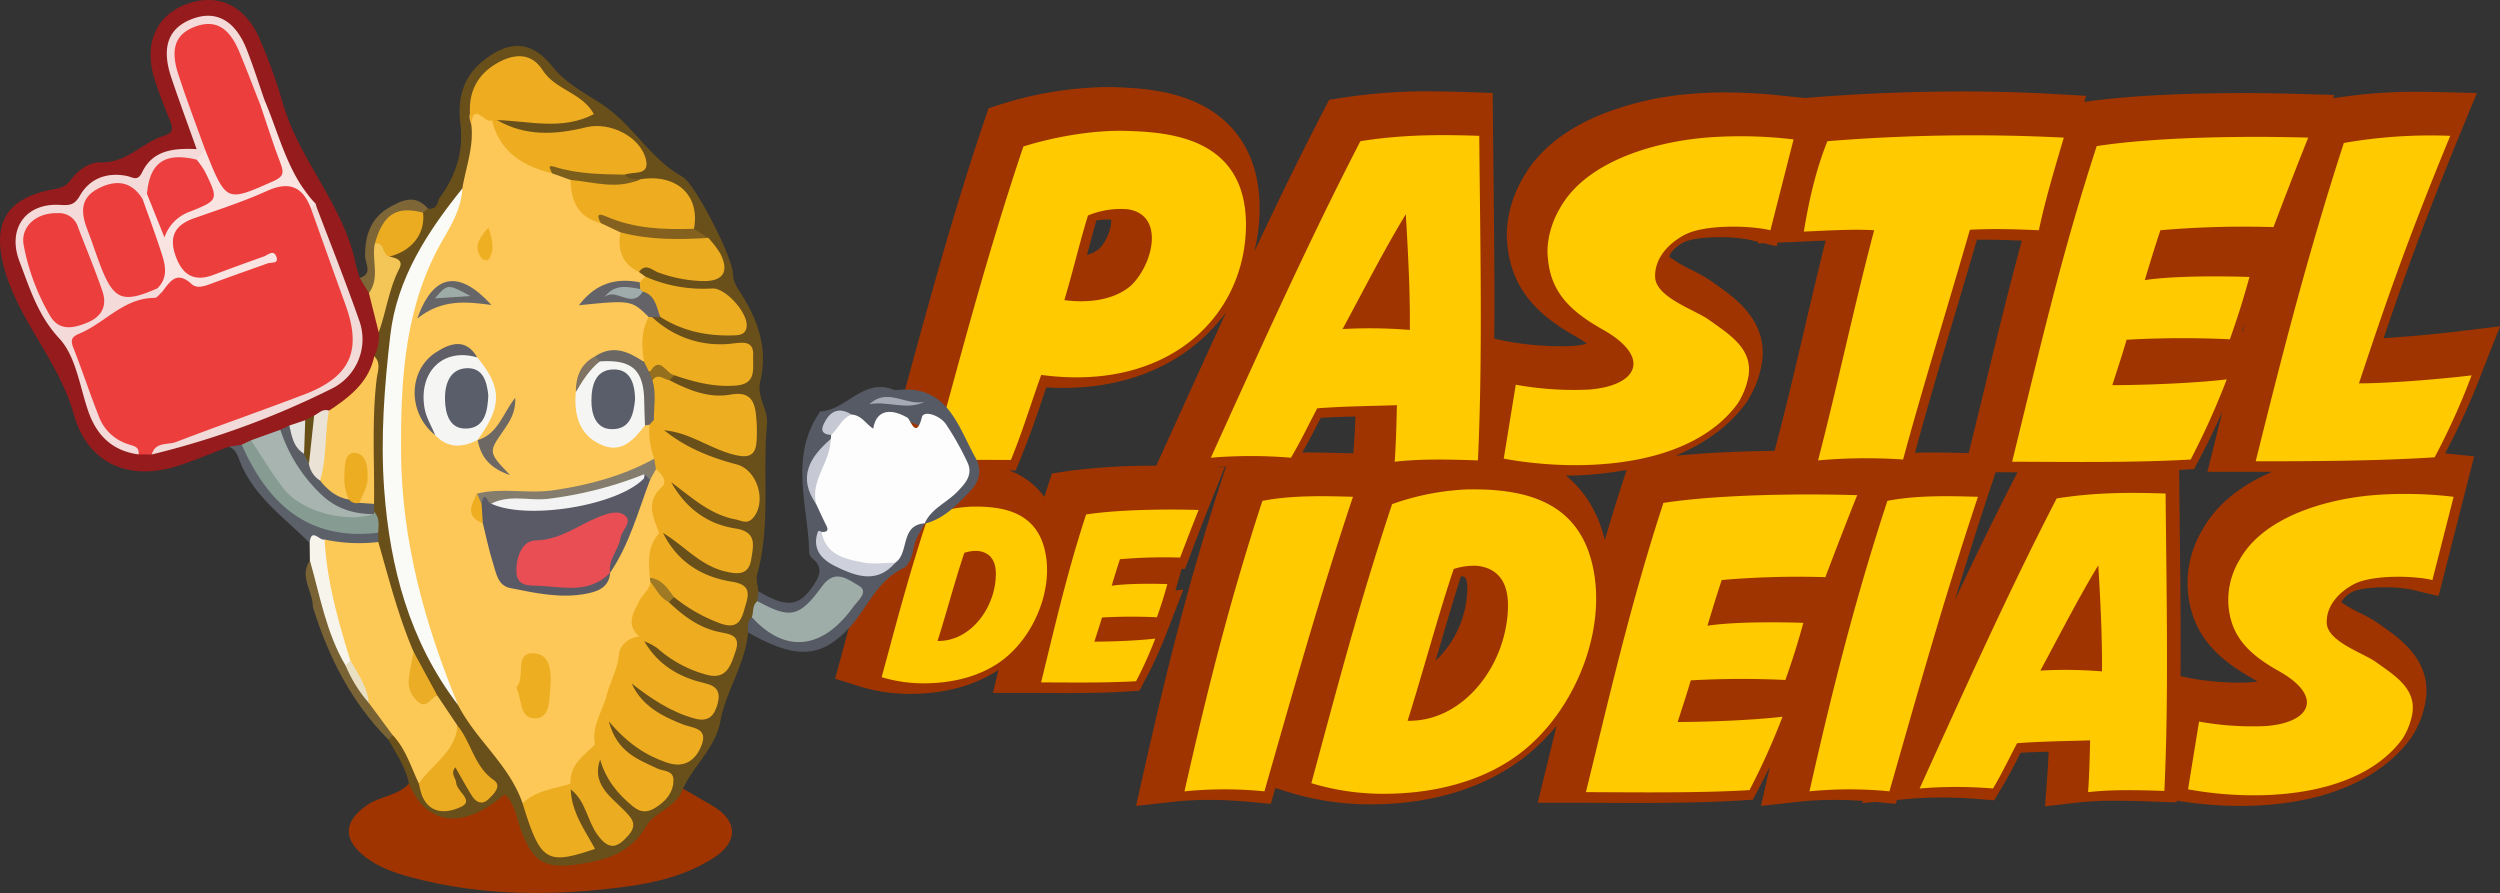 <svg xmlns="http://www.w3.org/2000/svg" width="736.449" height="263.06" viewBox="0 0 736.449 263.06"><rect x="0" y="0" width="736.449" height="263.06" fill="#333333" stroke="none"/><defs><style>.a{fill:#a03400;}.b{fill:#ffca00;}.c{fill:#694f19;}.d{fill:#951b1c;}.e{fill:#5b6069;}.f{fill:#f7f4ec;}.g{fill:#796234;}.h{fill:#7f6637;}.i{fill:#565a64;}.j{fill:#fdc857;}.k{fill:#fcc856;}.l{fill:#eead21;}.m{fill:#fafaf6;}.n{fill:#eeae21;}.o{fill:#edad21;}.p{fill:#fbc756;}.q{fill:#ecad21;}.r{fill:#9fada8;}.s{fill:#ecac21;}.t{fill:#ebac21;}.u{fill:#869c92;}.v{fill:#ebac22;}.w{fill:#f4c657;}.x{fill:#5c5e66;}.y{fill:#646368;}.z{fill:#84611e;}.aa{fill:#ebad25;}.ab{fill:#7c5e1c;}.ac{fill:#946f1d;}.ad{fill:#9f7923;}.ae{fill:#ed3e3e;}.af{fill:#f4dad8;}.ag{fill:#f9e4e2;}.ah{fill:#f1dad7;}.ai{fill:#a7b4b0;}.aj{fill:#e9e2d5;}.ak{fill:#e5e3e0;}.al{fill:#675017;}.am{fill:#e9dfc3;}.an{fill:#fdfdfd;}.ao{fill:#ced1db;}.ap{fill:#c6c9d3;}.aq{fill:#a5aab6;}.ar{fill:#595a66;}.as{fill:#f5f6f4;}.at{fill:#f5f6f3;}.au{fill:#847c6c;}.av{fill:#605e66;}.aw{fill:#6b6765;}.ax{fill:#666568;}.ay{fill:#6e6864;}.az{fill:#efaf22;}.ba{fill:#807363;}.bb{fill:#efae21;}.bc{fill:#ecad23;}.bd{fill:#9fabaa;}.be{fill:#ec3e3d;}.bf{fill:#ed3f3f;}.bg{fill:#e84e53;}.bh{fill:#f2f3f2;}.bi{fill:#5a5e6a;}.bj{fill:#9eaca7;}</style></defs><g transform="translate(-522 -61.364)"><g transform="translate(-381.914 -383.073)"><path class="a" d="M1640.363,540.572l-13.3,1.6c-5.911.71-13.861,1.434-20.981,1.877,6.162-18.285,12.347-35.5,23.035-61.444l4.437-10.771-11.646-.274c-2.139-.051-4.09-.075-5.965-.075a147.6,147.6,0,0,0-24.775,1.93l.4-.995-11.448-.335c-5.069-.148-10.332-.223-15.641-.223-13.1,0-31.609.461-46.582,2.588l.527-1.782-10.082-.573c-8.262-.47-17.111-.708-26.3-.708v4h0v-4h0c-14.736,0-30.1.612-44.437,1.77l-1.944.157-6.571-.667a164.637,164.637,0,0,0-16.961-.987c-3.484,0-6.878.148-10.376.452a90.146,90.146,0,0,0-26.883,6.356c-10.482,4.433-18.01,10.648-22.375,18.475-2.715,4.579-5.311,11.96-4.574,19.149,1.195,14.908,10.991,22.326,20.431,27.615a25.163,25.163,0,0,1,3.029,1.99,23.082,23.082,0,0,1-4.1.634c-1.011.063-2.165.1-3.43.1a90.1,90.1,0,0,1-15.8-1.4l-3.958-.809c.132-15.5-.037-31.226-.211-46.646q-.1-9.081-.185-18.085l-.063-7.669-7.664-.261c-4.208-.143-7.666-.21-10.882-.21a160.941,160.941,0,0,0-25.655,1.877l-4,.631-1.86,3.6c-6.931,13.395-13.629,27.2-20.164,41.1a53.878,53.878,0,0,0,1.563-13.2c-.184-17.682-9.449-26.083-17.189-30.024-8.142-4.146-17.433-4.961-25.447-5.212-.793-.027-1.635-.042-2.479-.042h0a108.689,108.689,0,0,0-30.9,5.011l-3.845,1.234-1.292,3.826c-8.959,26.549-16,52.342-22.8,77.286q-2.166,7.941-4.345,15.867l-3.011,10.914,7.325-.523c-.089.032-.184.064-.271.1l-3.617,1.33-1.215,3.658c-5.1,15.369-8.457,27.809-12.341,42.215q-.786,2.918-1.6,5.943l-2.013,7.433,7.351,2.3A49.905,49.905,0,0,0,1172,648.835c10.09,0,19.023-2.43,26.07-7.056l-1.665,6.776h10.2c1.254,0,2.716.008,4.325.017,2,.01,4.225.022,6.558.022,4.7,0,11.642-.042,17.583-.4l4.5-.273,2.1-3.995a124.741,124.741,0,0,0,6.028-13.388l4.816-12.441-2.36.287c.461-1.488.895-2.984,1.357-4.668l.472-1.721,1.008.046,2.054-5.422c1.974-5.211,3.787-9.883,5.39-13.888l4.254-10.634-2.533-.074q1.443-.066,2.915-.1l-.876,2.672c-9.755,29.739-16.312,56.007-23.156,86.3l-2.475,10.954,11.161-1.24a95.006,95.006,0,0,1,10.392-.537c3.748,0,7.629.185,11.534.551l6.61.62,1.338-4.674,4.231,1.322a81.5,81.5,0,0,0,23.657,3.489c18.438,0,34.382-4.972,46.108-14.379a60.883,60.883,0,0,0,8.835-8.737l0,.014q-1.536,6.324-3.1,12.711l-2.436,9.909h10.2c2.168,0,4.7.014,7.477.029,3.436.018,7.254.038,11.26.038,8.026,0,19.861-.071,29.939-.682l4.5-.273,2.1-4c1.022-1.947,1.994-3.882,2.938-5.834-.054.24-.108.475-.162.715l-2.475,10.954,11.161-1.24a95.006,95.006,0,0,1,10.392-.537c2.774,0,5.62.1,8.495.3l-.287.632,3.8-.34,6.132.575.33-1.153,3.411-.3c3.113-.279,6.407-.42,9.788-.42,3.408,0,6.94.144,10.5.426l4.965.4,2.545-4.281c1.956-3.291,3.623-6.555,5.234-9.712l.008-.017c2.892-.151,5.609-.238,8.248-.309-.083,2.2-.191,4.365-.343,6.447l-.706,9.65,9.611-1.12a95.5,95.5,0,0,1,10.964-.533c3.372,0,6.8.1,10.316.222l7.887.262.024-.5a116.3,116.3,0,0,0,18.669,1.533c22.917,0,40.738-7.029,50.18-19.793l.117-.158.109-.163a28.005,28.005,0,0,0,4.266-11c1.7-11.536-7.216-17.846-12.545-21.616-.418-.295-.832-.588-1.237-.88a40.64,40.64,0,0,0-5.532-3.176,44.643,44.643,0,0,1-5.617-3.212,8.241,8.241,0,0,1,3.606-3.168c.967-.46,3.967-1.22,9.246-1.219a39.183,39.183,0,0,1,8.187.744l7.666,1.834,1.947-7.639,6.25-24.516,2.294-9-8.564-.868a212.638,212.638,0,0,0,11.264-24.951Zm-416.246-21.031q.227-.844.449-1.682c.777-2.915,1.526-5.721,2.308-8.473a18.048,18.048,0,0,1,3.174-.278c.39,0,.784.012,1.174.036h0c.289,1.663-.984,6.1-3.561,8.641A10.2,10.2,0,0,1,1224.117,519.541Zm152.547,83.979c-1.965-8.016-5.811-14.368-11.487-18.975a101.983,101.983,0,0,0,17.916-1.684l-.764,2.341C1380.291,591.441,1378.419,597.527,1376.664,603.52Zm176.022-3a30.48,30.48,0,0,0-4.279,17.943c1.122,13.965,10.255,20.892,19.055,25.824.561.319,1.051.621,1.478.9-.629.1-1.35.194-2.169.254-.913.057-1.957.086-3.1.086a81.736,81.736,0,0,1-14.343-1.264l-3.088-.631c.112-14.036-.04-28.265-.2-42.221q-.093-8.313-.169-16.555l-.017-1.977,4.4-.266,2.1-4c2.246-4.281,4.283-8.505,6.256-12.961-.647,2.586-1.3,5.19-1.957,7.837l-2.472,9.933h10.235c2.63,0,5.624,0,8.857-.01C1563.651,587.528,1556.727,593.279,1552.686,600.518Zm-225.88,38.554q.6-2.049,1.194-4.079c2.027-6.933,4.111-14.057,6.278-20.813,1.169.1,1.869.289,1.869,3.55A29.764,29.764,0,0,1,1326.806,639.072Zm91.377-75.809.117-.157.108-.162a29.794,29.794,0,0,0,4.542-11.7c1.792-12.148-7.71-18.872-13.387-22.889-.459-.324-.914-.646-1.359-.967a43.867,43.867,0,0,0-5.939-3.406,42.1,42.1,0,0,1-6.67-3.923c.481-1.616,2.481-3.336,4.485-4.347,1.466-.7,5.239-1.4,10.412-1.4a42.868,42.868,0,0,1,9.1.833l2.266.542-.076.458,1.706-.068,3.771.9.271-1.064,4.08-.164c1.307-.052,2.655-.115,4.028-.178,2.005-.093,4.046-.188,6.071-.256-2.194,8.778-4.305,17.773-6.366,26.551-2.608,11.114-5.072,21.611-7.6,31.279l-1.071,4.1c-8.945.11-19.495.487-29.245,1.46C1406.2,575.1,1413.265,569.913,1418.183,563.263Zm146.391-21.086-.248.03.019-.056c.327-.926.637-1.817.937-2.686C1565.046,540.368,1564.809,541.27,1564.574,542.177Zm-76.289,17.594q-1.677,6.9-3.385,13.875l-1.049,4.269-1.041-.029c-2.919-.081-6.228-.173-9.6-.173v4h0v-4h0c-1.807,0-3.521.029-5.164.086l.22-.814c3.518-13.033,7.822-27.507,11.984-41.505,2.018-6.788,4.09-13.755,6.036-20.445q.828-.009,1.688-.009c4,0,7.875.143,11.537.3C1495.476,530.179,1491.938,544.739,1488.285,559.771ZM1289.1,581.713v-4h0c-.542,0-1.06.008-1.586.013,1.938-3.322,3.633-6.623,5.266-9.822.066-.131.133-.261.2-.391,3.608-.2,6.963-.3,10.218-.381-.1,2.672-.22,5.312-.405,7.839l-.221,3.022-3.867-.107c-2.919-.081-6.228-.173-9.6-.173v4Zm201.078,6.7,1.619-4.858h.872c1.668,0,3.539.008,5.556.018-6.336,12.283-12.466,24.924-18.441,37.652C1483.035,610.479,1486.438,599.632,1490.178,588.413Zm-237.046-25.737-3.81,8.388-4.807,10.577a188.19,188.19,0,0,0-25.851,1.533l-4.871.741-1.53,4.684c-.245.75-.469,1.481-.706,2.224a22.153,22.153,0,0,0-10.337-7.792h1.9l2.019-5.01c2.442-6.06,3.66-9.65,5.5-15.083.456-1.347.942-2.779,1.493-4.388q2.49.15,4.916.15c17.47,0,32.356-5.679,43.048-16.424a50.5,50.5,0,0,0,5.018-5.88C1261.073,545.2,1257.078,553.982,1253.132,562.676Z"/><path class="b" d="M1205.378,487.6c6.951-2.23,19.279-4.984,30.689-4.591,12.591.393,34.624,2.1,34.886,27.279.131,26.755-22.3,49.706-60.328,44.591-4.591,13.115-5.378,16.263-8.919,25.05-6.557,0-16-.131-23.344.393C1186.755,549.9,1194.624,519.47,1205.378,487.6Zm31.607,41.049c6.558-6.164,10.23-20.852-.787-22.557a24.827,24.827,0,0,0-11.8,1.836c-2.492,8.131-4.459,16.656-6.951,24.918C1225.444,533.9,1232.526,532.453,1236.985,528.65Z"/><path class="b" d="M1260.593,579.273c13.771-30.294,28.46-63.082,44.066-93.247,12.46-1.966,23.476-1.966,35.017-1.573.262,31.869,1.049,64.919-.393,95.608-7.869-.262-16.656-.525-24.525.393.393-5.377.524-11.147.656-16.656-7.476.263-14.558.263-23.476.918-2.492,4.722-4.853,9.705-7.738,14.557A141.923,141.923,0,0,0,1260.593,579.273Zm58.624-37.639c.131-10.885-.525-22.951-1.18-34.1-6.689,11.017-12.722,22.951-18.624,33.837A143.4,143.4,0,0,1,1319.217,541.634Z"/><path class="b" d="M1350.427,557.766a96.182,96.182,0,0,0,21.378,1.442c14.557-1.049,18.754-9.442,4.459-17.574-9.837-5.508-15.607-11.148-16.394-21.377-.525-4.853,1.18-10.492,3.541-14.427,7.607-13.77,27.541-19.541,43.017-20.852a130.833,130.833,0,0,1,25.837.524l-6.82,26.755c-6.033-1.444-19.017-1.705-24.919,1.18-4.721,2.361-9.18,6.82-9.049,12.459,0,6.164,11.935,9.836,16,12.853,5.64,4.065,12.722,8.262,11.542,16.262a22.026,22.026,0,0,1-3.279,8.393c-14.164,19.149-46.952,20.2-68.854,16.132Z"/><path class="b" d="M1511.872,484.978c-2.754,9.311-5.508,18.492-7.345,27.279-6.164-.263-13.246-.526-20.328-.132-6.164,21.509-13.9,46.3-19.672,67.674a159.69,159.69,0,0,0-25.049.262c5.376-20.59,10.623-45.509,16.524-67.8-6.557-.394-14.164.131-20.721.393,1.442-8.656,3.409-17.837,6.95-26.624A531.16,531.16,0,0,1,1511.872,484.978Z"/><path class="b" d="M1566.56,526.027c-1.836,6.689-3.411,11.672-5.771,18.361a293.66,293.66,0,0,0-30.427.132c-1.311,4.589-2.754,8.787-4.2,13.376,8.524,0,24-.524,33.7-1.705a221.091,221.091,0,0,1-10.623,23.608c-17.312,1.049-40.263.655-52.591.655,7.607-30.951,14.3-60.46,24.918-92.984,18.1-2.755,44.329-3.017,62.3-2.492-3.409,8.524-6.95,17.705-10.229,26.361a286.369,286.369,0,0,0-33.312.918c-1.574,4.721-3.148,9.836-4.59,14.688C1544.526,525.634,1558.691,525.765,1566.56,526.027Z"/><path class="b" d="M1632,555.011a204.779,204.779,0,0,1-10.886,24.132c-17.7,1.18-40,1.18-52.721,1.18,7.869-31.607,15.212-60.591,25.967-93.772a148.261,148.261,0,0,1,31.344-2.1c-12.59,30.558-18.885,48.787-26.885,72.919C1607.346,557.372,1622.165,556.191,1632,555.011Z"/><path class="b" d="M1276.39,677.55a118.694,118.694,0,0,0-23.555,0c6.49-28.723,13.1-55.523,22.955-85.567,8.652-1.682,18.026-1.442,26.679-1.2C1292.494,620.706,1284.923,647.746,1276.39,677.55Z"/><path class="b" d="M1314,592.944a75.223,75.223,0,0,1,21.873-4.326c17.786-.36,34.852,3.606,37.856,26.2,2.4,18.147-6.73,39.3-21.151,50.835-10.936,8.774-25.839,12.619-41.1,12.619a72.878,72.878,0,0,1-21.271-3.125C1298.021,646.3,1304.15,622.629,1314,592.944Zm34.131,29.685c0-8.653-4.927-11.177-9.374-11.537a19.562,19.562,0,0,0-6.61.961c-4.807,14.3-9.013,30.285-13.58,44.706C1335.276,657.12,1348.135,639.814,1348.135,622.629Z"/><path class="b" d="M1435.143,627.916c-1.683,6.13-3.125,10.7-5.289,16.825a269.931,269.931,0,0,0-27.881.12c-1.2,4.206-2.523,8.052-3.846,12.259,7.812,0,21.993-.481,30.887-1.562a202.811,202.811,0,0,1-9.735,21.631c-15.863.962-36.9.6-48.192.6,6.971-28.361,13.1-55.4,22.834-85.206,16.585-2.523,40.621-2.764,57.085-2.283-3.125,7.811-6.369,16.223-9.374,24.155a262.473,262.473,0,0,0-30.525.842c-1.442,4.326-2.884,9.014-4.207,13.46C1414.953,627.556,1427.932,627.676,1435.143,627.916Z"/><path class="b" d="M1460.5,677.55a118.693,118.693,0,0,0-23.555,0c6.49-28.723,13.1-55.523,22.954-85.567,8.653-1.682,18.027-1.442,26.68-1.2C1476.6,620.706,1469.03,647.746,1460.5,677.55Z"/><path class="b" d="M1469.39,676.709c12.618-27.762,26.078-57.806,40.38-85.447,11.417-1.8,21.511-1.8,32.087-1.442.241,29.2.961,59.489-.36,87.61-7.211-.241-15.263-.481-22.474.36.361-4.927.481-10.215.6-15.263-6.85.242-13.34.242-21.512.842-2.283,4.326-4.446,8.893-7.091,13.34A129.658,129.658,0,0,0,1469.39,676.709Zm53.719-34.491c.12-9.975-.481-21.031-1.081-31.246-6.13,10.094-11.658,21.031-17.066,31.006A131.265,131.265,0,0,1,1523.109,642.218Z"/><path class="b" d="M1551.709,657a88.1,88.1,0,0,0,19.59,1.321c13.34-.961,17.185-8.652,4.086-16.1-9.014-5.048-14.3-10.215-15.023-19.589a22.828,22.828,0,0,1,3.245-13.22c6.971-12.619,25.238-17.907,39.418-19.108a119.989,119.989,0,0,1,23.676.48l-6.25,24.517c-5.527-1.322-17.426-1.563-22.834,1.081-4.326,2.164-8.412,6.25-8.292,11.417,0,5.648,10.937,9.014,14.661,11.778,5.168,3.725,11.659,7.571,10.577,14.9a20.193,20.193,0,0,1-3,7.691c-12.98,17.546-43.025,18.508-63.094,14.782Z"/><path class="b" d="M1177.454,596.191a43.679,43.679,0,0,1,12.7-2.512c10.327-.209,20.236,2.093,21.98,15.212,1.4,10.536-3.907,22.817-12.28,29.516-6.351,5.094-15,7.326-23.865,7.326a42.35,42.35,0,0,1-12.351-1.813C1168.173,627.173,1171.731,613.426,1177.454,596.191Zm19.817,17.235c0-5.024-2.861-6.489-5.443-6.7a11.349,11.349,0,0,0-3.838.558c-2.791,8.3-5.233,17.584-7.885,25.957C1189.8,633.453,1197.271,623.4,1197.271,613.426Z"/><path class="b" d="M1247.789,616.5c-.976,3.56-1.814,6.211-3.07,9.77a156.59,156.59,0,0,0-16.189.069c-.7,2.442-1.465,4.676-2.233,7.118,4.536,0,12.77-.279,17.933-.907a117.389,117.389,0,0,1-5.651,12.559c-9.211.559-21.423.349-27.982.349,4.048-16.467,7.606-32.167,13.258-49.473,9.63-1.464,23.585-1.6,33.145-1.325-1.814,4.535-3.7,9.42-5.443,14.026a152.384,152.384,0,0,0-17.724.488c-.837,2.512-1.674,5.233-2.442,7.815C1236.066,616.287,1243.6,616.357,1247.789,616.5Z"/></g><g transform="translate(-33.057 -274.293)"><g transform="translate(555.057 335.657)"><path class="c" d="M650.784,390.09c4.963-6.606,7.39-13.84,6.367-22.259-.853-7.011.629-13.486,6.465-18.249,7.824-6.386,14.411-6.316,20.694,1.515,4.093,5.1,9.828,7.92,14.769,11.223,8.909,5.958,13.92,15.766,23.168,21a7.953,7.953,0,0,1,1.141.89c3.589,3.007,13.965,23.03,14.062,27.889.048,2.424,1.209,4.037,2.372,5.851,5.082,7.92,7.979,16.348,5.661,25.885-1.095,4.5,2.411,8.227,2,12.626-1.373,14.7,1.15,29.643-2.891,44.189-.42,1.514.2,3.318.338,4.987a7.374,7.374,0,0,1,.667,2.929,32.418,32.418,0,0,1-1.295,4.846,10.21,10.21,0,0,1-2.4,4.344c-.8,9.339-6.5,17.169-8.166,26.192-1.469,7.941-7.886,12.929-10.986,19.843-.432,1.364.122,3.07-.889,4.153-9.312,9.987-18.2,20.681-33.679,20.682-6.454,0-11.968-3.863-14.6-11.8-1.965-5.914-4.244-8.852-10.518-4.95-1.786,1.111-4.1,1.315-6.22,1.728-9.277,1.812-14.105-1.879-14.839-11.3-.906-4.805-3.718-8.727-5.98-12.9-.336-1.495.494-1.839,1.746-1.775,5.455,3.2,6.3,9.128,8.452,14.287.757,2.028,1.346,4.179,3.551,5.21,1.577.738,3.352,1.179,4.889.373,2.275-1.192.584-2.9.128-4.353-.432-1.379-1.118-2.713-.85-4.193.381-2.116,1.344-3.145,3.375-1.421a20.551,20.551,0,0,1,1.755,2.278c1.547,1.736,2.105,6.281,5.205,4.07,2.33-1.663-.942-4.179-2.466-5.788-3.273-3.454-4.037-8.187-6.558-11.991-2.189-3-4.4-5.987-6.31-9.18-2.285-4.657-5.249-8.964-7.182-13.808-4.8-9.911-7.511-20.494-10.047-31.135a21.064,21.064,0,0,1-.4-3.3,23.255,23.255,0,0,0-1.022-6.6,18.424,18.424,0,0,1-.539-3.535c-.119-13.654-.748-27.319.986-40.915a24.67,24.67,0,0,1,1-7.846c1.614-5.537,2-11.416,4.536-16.709.938-1.959.335-3.755-.589-5.519.278-3.9,4.68-3.331,6.352-5.881,1.57-2.394,2.991-4.744,3.4-7.612.421-.953.873-1.86,2.171-1.151C649.764,393.2,650.456,391.852,650.784,390.09Z" transform="translate(-521.54 -331.456)"/><path class="d" d="M666.621,433.568a12.981,12.981,0,0,1-1.3,7.012c.492,8.794-5.378,13.09-11.93,16.908-1.5.65-3.078,1.119-4.585,1.765-1.138.506-2.289.989-3.467,1.4a36.662,36.662,0,0,0-4.234,1.651,35.026,35.026,0,0,1-3.365,1.431c-2.581.9-5.2,1.694-7.727,2.739a19.3,19.3,0,0,1-3.345,1.2c-1.454.27-2.813-.5-4.256-.406-4.946,1.878-9.824,3.963-14.848,5.593-14.449,4.686-26.719-.606-30.779-15.171-4.266-15.306-15.586-26.8-20.147-41.861-4.2-13.876-.2-21.818,14.256-24.429,2.029-.367,3.594-.811,4.841-2.545,2.22-3.087,5.635-5.488,9.059-5.385,7.669.231,12.21-5.91,18.66-7.859,2.743-.829,2.529-2.243,1.7-4.327-1.6-4.028-3.219-8.06-4.533-12.186-3.37-10.569.454-19.131,9.822-22.382,9.143-3.171,17.2.827,21.278,10.837a152.434,152.434,0,0,1,6.4,17.648c4.656,17.266,18.094,30.522,21.722,48.21.289,1.4.786,2.761,1.186,4.14,1.962,1.031,3.676,2.292,4.264,4.6C666.194,425.9,667.646,429.594,666.621,433.568Z" transform="translate(-555.057 -335.657)"/><path class="e" d="M601.508,426.62l3.85-.618c3.2,1.357,4.2,4.567,5.807,7.174,6.676,10.846,15.815,17.34,28.989,17.124a7.36,7.36,0,0,1,5.408,1.636l.041,2.729c-4.5,3.971-9.463,2.033-14.337,1.135a16.507,16.507,0,0,0-5.89-.842c-7.422-7.5-16.431-13.628-20.527-24C604.173,429.25,603.644,427.276,601.508,426.62Z" transform="translate(-534.155 -295.003)"/><path class="f" d="M617.969,446.679c.435-4.741,2.971-.528,4.4-1.032a7.591,7.591,0,0,1,2.368,5.153c.927,10.341,5.379,19.968,6.087,30.346a2.811,2.811,0,0,1-2.508,2.159c-6.552-9.467-9.223-20.2-10.28-31.467Z" transform="translate(-526.748 -286.724)"/><path class="g" d="M618.4,449.53c3.03,10.489,4.813,21.4,10.534,30.974,3.576,2.545,5.133,6.67,7.8,9.928,1.269,3.931,7.093,5.258,6.038,10.518l-1.177,1.411c-10.972-11.027-17.74-24.451-22.314-39.126C619.356,458.643,615.114,454.329,618.4,449.53Z" transform="translate(-527.117 -284.417)"/><path class="h" d="M630.843,403.753l-2.7-4.451c3.987-1.32,1.58-4.259,1.569-6.513-.028-5.9,1.6-11.033,6.921-14.142,3.757-2.2,7.824-4.238,11.6.206l-1.447,1.192c-6.287,1.243-12.661,2.384-12.489,10.986C633.456,395.362,636.613,400.779,630.843,403.753Z" transform="translate(-522.169 -317.407)"/><path class="a" d="M643.633,494.866c5.239,12.41,16,13.669,28.217,3.158,3.056,2.714,3.389,6.716,4.666,10.2,3.636,9.929,7.064,11.9,17.347,10.338,8.094-1.228,15.043-3.215,19.721-11.252,2.411-4.143,8.927-5.481,10.8-10.962,2.885,1.672,5.785,3.319,8.653,5.018,7.673,4.546,7.712,10.7.142,15.5-7.679,4.866-16.322,7.069-25.114,8.268-21.307,2.907-42.583,2.957-63.57-2.621-4.882-1.3-9.686-2.916-13.749-6.077-6.769-5.266-6.354-10.634.851-15.439C635.393,498.46,640.4,498.421,643.633,494.866Z" transform="translate(-523.171 -264.017)"/><path class="i" d="M709.781,477.358q.148-1.453.3-2.9c8.384,4.907,11.941,4.551,16.028-1.46,1.875-2.761,3.323-5.378,0-8.123a2.886,2.886,0,0,1-1.035-1.862c-.31-13.537-5.733-27.4,2.5-40.4.257-.4.536-1.106.839-1.125,7.534-.455,12.342-9.512,20.914-6.631a3.536,3.536,0,0,0,1.395.341c15.112-1.814,18.1,10.565,23.42,20.1,1.847,3.31,1.089,6.744-1.4,9.374-3.918,4.131-7.843,8.4-13.708,9.9-.425-4.994,3.889-6.712,6.671-9.37,5.4-5.16,3.551-18.989-2.984-18.5-6.157.464-12.322-7.263-18.531,0-1.6,1.873-4.489-1.792-6.876-2.7-4.44-1.609-6.226-.216-5.11,4.489a4.691,4.691,0,0,1-.2,1.984c-4.172,5.323-8.049,10.7-3.631,17.777.02,3.425,6.184,5.822,1.739,10.027-.2,6.512,7.311,11.343,14.608,9.4a7.5,7.5,0,0,0,4.7-3.116c1.4-1.95,1.733-4.372,2.842-6.416,1.438-2.655,2.922-5.624,6.906-3.713-1.345,2.429-2.914,4.667-3.409,7.591-.342,2.024-1.357,4.873-2.9,5.6-8.126,3.825-10.842,12.316-16.531,18.167-8.221,8.453-15.6,8.555-29.271.78-.058-1.6-.328-3.261,1.118-4.491,1.847-.045,3.022,1.275,4.43,2.149,9.058,5.616,18.76,3.139,23.932-6.068.819-1.46,2.085-2.929.191-4.406a4.34,4.34,0,0,0-4.765-.407c-2.448,1.2-3.706,3.7-5.674,5.443C720.6,483.828,714.673,483.325,709.781,477.358Z" transform="translate(-486.69 -300.276)"/><path class="j" d="M655.277,381.161c1.04-6.22,3.4-12.254,2.653-18.726-.421-1.534-1.2-3.457.635-4.256,2.168-.944,3.867.755,5.453,2.091,4.141,7.234,9.5,13,18.067,14.861,2.111.331,4.115.886,5.536,2.646,2.156,4.641,2.635,10.551,9.055,11.98,2.368.735,4.676,1.565,5.943,3.948.465,4.448,2.761,8.188,4.7,12.067l1.849,1.347c.463,1.248-.242,1.946-1.186,2.53-4.082,1.053-8.594.233-12.5,3.009,5.716.983,12.828-1.566,15.59,6.27-.673,4.337-.568,8.778-1.762,13.044-4.493,1.5-9.013-2.864-13.491.074-3.827,1.784-5.355,4.949-5.408,9a29.008,29.008,0,0,0,.141,5.033c1.5,8.648,7.9,11.321,15.072,6.3,1.174-.822,2.21-1.859,3.729-2.075a2.293,2.293,0,0,1,1.828,1.063c1.292,3.254,2.326,6.532,1.143,10.063-2.29,3-5.61,4.359-9,5.574a92.246,92.246,0,0,1-41.405,5.305c-3.3,2.607-1.717,4.811.586,6.954,2.54,3.423,2.429,7.7,3.645,11.54,1.48,4.689,4.353,7.437,9.331,7.338,4.58-.091,8.951,1.985,13.515,1.269,3.073-.483,6.11-1.389,7.844-4.415.328-.6.693-1.179,1.057-1.757,4.464-8.535,7.527-17.669,11.374-26.469a6.564,6.564,0,0,1,2.651-3.244c3.8.267,4.377,3.226,3.225,5.552-2.274,4.585-1.331,9.149-1.2,13.772-1.1,4.018-2.043,8.059-1.77,12.271a14.156,14.156,0,0,1-.152,2.027c-1.636,5.429-6.188,10.08-4.383,16.441-6.547,8.175-7.865,18.484-11.362,27.9-.407,1.1-.423,2.334-.813,3.465-2.318,4.177-6.075,7.406-7.865,11.939a34.071,34.071,0,0,1-14.593,5.365c-3.85-11.262-13.682-18.593-18.986-28.9a139.053,139.053,0,0,1-17.361-53.079c-2.594-21.864-2.493-43.646,2.707-65.227C642.368,402.635,650.163,392.542,655.277,381.161Z" transform="translate(-519.083 -325.645)"/><path class="k" d="M641.042,502.872l-6.964-9.4c-1.4-4.388-5.239-7.712-5.49-12.6-3.622-11.636-6.916-23.345-7.585-35.61a48.307,48.307,0,0,0,15.829.741c3.11,10.879,5.9,21.866,10.375,32.307a10.19,10.19,0,0,1,.742,6.157c-.689,5.008,1.576,6.9,6.251,6.737l5.967,8.913c.613,7.266-3.206,12.986-11.387,17.057C646.434,512.278,644.909,506.94,641.042,502.872Z" transform="translate(-525.383 -286.338)"/><path class="l" d="M676.044,496.827c-1.183-5.353,2.21-9.724,3.42-14.52,1-3.963,3.206-7.557,3.616-11.9.276-2.9,2.688-5.039,5.985-5.419q1.986-.546,1.5,1.454c3.984,6.895,10.269,10.615,17.761,12.315,3.695.837,4.753,2.63,3.813,6.084-.954,3.51-2.674,5.453-6.748,4.34-7.051-1.928-12.89-5.9-18.568-10.325,2.958,6.525,8.756,9.545,14.927,11.994,2.977,1.182,7.615,1.019,5.709,6.08-1.665,4.418-4.982,7.038-10.263,5.226-6.258-2.15-11.609-5.64-17.084-12.146,2.33,9.061,8.562,11.173,14.233,13.878,1.828.873,4.812.47,4.791,3.452-.028,3.673-2.282,6.212-5.287,8.1-2.237,1.405-4.216,1.563-6.538-.294-4.649-3.721-8.133-8.124-9.774-13.9C676.238,500.048,675.222,498.747,676.044,496.827Z" transform="translate(-500.75 -277.512)"/><path class="l" d="M689.9,454.542c-1.624-4.575-4.18-9,.69-13.495,1.93-1.781.08-3.911-1.636-5.381-1.557-.8-1.347-1.886-.51-3.08a23.655,23.655,0,0,1-1.411-10c-.331-1.422.529-1.86,1.693-2.05,1.879.515,3.452,1.253,2.677,3.692,6.281,5.069,13.559,8.005,21.284,10.029,6.133,1.605,8.929,10.915,4.947,15.686-1.781,2.133-3.535.848-5.252.526-7.568-1.418-13-6.584-18.934-10.933,4.18,7.495,10.518,12.318,18.9,13.6,6.526,1,5.275,5.155,4.654,9.116-.744,4.752-4.077,4.405-7.709,3.531-7.354-1.769-12.1-7.637-18.239-11.313C690.715,455.237,690.329,455.225,689.9,454.542Z" transform="translate(-495.72 -297.463)"/><path class="m" d="M656.266,373.944c-.247,5.487-2.868,10.185-5.5,14.687-11.429,19.531-12.667,40.952-12.555,62.791.135,26.184,6.951,50.768,16.81,74.714-14.316-18.758-20.092-40.489-21.776-63.538-1.108-15.177.058-30.346,1.8-45.4C636.992,400.4,645.949,386.775,656.266,373.944Z" transform="translate(-520.071 -318.428)"/><path class="l" d="M657.031,365.884c-1.771,1.551-5.654-5.854-6.075,1.428-1.589-8.459,1.093-14.532,7.691-18.252,5.14-2.9,10.046-2.98,13.315,2.14,3.74,5.858,11.655,6.6,15.1,12.944-9.515,4.9-19.109,1.988-28.54,1.759C658.018,366.6,657.521,366.562,657.031,365.884Z" transform="translate(-512.106 -330.52)"/><path class="l" d="M655.007,360.046l1.495.019c8.4,4.834,17.23,4.341,26.2,2.116,7.085-1.759,16.2,2.829,17.693,9.648,1.047,4.792-3.812,3.255-6.206,4.292-4.881,2.81-9.911,2.063-14.909.5-2.177-.681-4.156-2.324-6.595-.887C664.049,373.6,657.225,369.417,655.007,360.046Z" transform="translate(-510.082 -324.682)"/><path class="n" d="M691.553,428.278a5.064,5.064,0,0,0-3.075-3.045c-2.729-3.457-1.875-7.315-1.26-11.152,1.662-3.157,3.612-3.416,5.862-.57,5.641,2.939,11.638,5.376,17.97,4.241,5.39-.967,7,1.431,7.5,5.794a45.4,45.4,0,0,1,.191,7.927c-.245,3.956-1.988,5.075-6.218,4.092C705.233,433.871,699.15,428.907,691.553,428.278Z" transform="translate(-495.871 -301.513)"/><path class="l" d="M679.9,385.132c-6.686-1.646-8.811-6.489-8.93-12.738,5.256-1.436,10.482.087,15.721.219,1.617.041,3.222.65,4.734-.383,10.733-1.789,17.787,4.678,15.9,14.577-7.016,2.954-13.959,2.287-20.88-.378C684.347,385.621,682.506,383.4,679.9,385.132Z" transform="translate(-502.901 -319.401)"/><path class="l" d="M687.128,471.38l-1.5-1.454c-4.135-3.558-1.586-7.243.09-10.633.906-1.833,2.935-3.1,3.21-5.388,3.41.515,4.137,3.483,5.43,5.935,4.211,4.029,8.79,7.46,14.63,8.742,3.067.673,6.67.783,5.034,5.62-1.417,4.189-2.607,8.682-8.733,6.963a35.911,35.911,0,0,1-14.433-7.856A16.66,16.66,0,0,0,687.128,471.38Z" transform="translate(-497.31 -282.448)"/><path class="o" d="M686.1,413.474c-.77-4.547-.987-9.041,1.319-13.283.416-.584.783-.584,1.09.094a29.1,29.1,0,0,0,23.854,7.688c3.313-.365,6.03-.664,5.832,3.667-.164,3.584,1.115,8.175-4.85,8.722-6.4.586-12.4-.976-18.354-3-2.632-.532-5.169-1.905-7.981-.9C685.569,415.811,685.152,414.85,686.1,413.474Z" transform="translate(-496.33 -306.81)"/><path class="p" d="M623.011,424.063c6.058-4.006,11.712-8.349,13.337-16.043,2.065,2.075.966,4.52.692,6.8-1.467,12.213-.6,24.47-.767,36.706a3.579,3.579,0,0,1-3.963.676c-2.226-1.734-1.032-3.822-.61-5.846.465-2.232,1.383-4.559-1.037-6.465-3.054,3.2.664,7.6-2.117,10.718-5.1.493-8.062-1.86-9.107-6.795C620.17,437.147,618.622,430.065,623.011,424.063Z" transform="translate(-526.087 -303.095)"/><path class="l" d="M689.908,444.012a9.292,9.292,0,0,0,1.154-.075c4.13,8.439,11.382,12.948,20.192,14.333,5.056.8,5.324,3,4.175,6.716-1.111,3.592-1.57,7.734-7.517,5.588a47.7,47.7,0,0,1-13.631-7.756c-3.251-.786-4.464-4.115-7.09-5.681C686.715,452.476,686.412,447.85,689.908,444.012Z" transform="translate(-495.729 -286.933)"/><path class="q" d="M685.286,393.524q.818-.84,1.637-1.678a42.329,42.329,0,0,0,19.637,3.509c3.95-.3,10.515,7.093,10.235,11.042-.193,2.732-2.352,2.733-4.218,2.782-7.583.2-14.765-1.3-21.241-5.465-2.376-1.536-3.4-4.311-5.553-6.052a4.431,4.431,0,0,1-1.337-2.485A2.28,2.28,0,0,1,685.286,393.524Z" transform="translate(-496.835 -310.373)"/><path class="r" d="M709.416,460.036c9.758,5.263,12.331,4.9,19.159-4.486,3.848-5.287,7.849-1.662,10.67-.106,3.209,1.768-.276,4.5-1.627,6.371-9.132,12.631-20.078,13.659-29.813,2.945C708.379,463.2,707.843,461.258,709.416,460.036Z" transform="translate(-486.325 -282.954)"/><path class="o" d="M686.662,394.545c-5.044-2.387-6.371-6.519-5.491-11.69,8.668.126,17.375-.367,25.921,1.649a30.715,30.715,0,0,1,3.468,4.518c2.748,5.35.976,8.282-5.018,8.2a41.026,41.026,0,0,1-13.251-2.562C690.522,394.033,688.576,391.8,686.662,394.545Z" transform="translate(-498.423 -314.419)"/><path class="o" d="M661.221,500.61c3.964-3.7,9.206-4.263,14.085-5.713a1.1,1.1,0,0,1,.425,1.083c-.091.386-.193.579-.307.579.216,6.666,4.112,11.917,7.151,17.517C668.219,518.917,666.523,517.82,661.221,500.61Z" transform="translate(-507.286 -264.003)"/><path class="s" d="M640.16,500.149c3.789-5.691,10.755-9.261,11.387-17.059,4.077,4.95,4.876,11.977,10.636,15.99,2.436,1.7.225,3.908-1.285,5.435-2.137,2.16-3.916,1.176-5.253-.979-1.638-2.643-3.128-5.379-4.741-8.178-1.55,1.788.126,3.113.244,4.572.206,2.551,5.306,5.178,1.514,7.022-3.753,1.827-9.2,2.619-11.608-3.354A26.283,26.283,0,0,1,640.16,500.149Z" transform="translate(-516.763 -269.315)"/><path class="t" d="M671.055,500.152q-.056-.831-.117-1.662c-.233-5.53,3.869-8.336,7.275-11.579q.748,2.212,1.495,4.424c-2.511,7.053,2.78,10.709,6.747,14.655,2.5,2.487,4.483,4.385,1.551,7.712-3.081,3.5-5.539,4.654-9.025-.11C675.856,509.322,675.5,503.532,671.055,500.152Z" transform="translate(-502.918 -267.596)"/><path class="u" d="M644.368,452.341c-20.567,2.464-32.5-8.459-40.206-25.934l2.753-1.3c3.874,1.554,5.2,5.42,7.393,8.417,6.708,9.171,15.416,13.783,26.894,12.67.663-.01,1.324,0,1.986.016C644.892,448,644.489,450.2,644.368,452.341Z" transform="translate(-532.961 -295.409)"/><path class="v" d="M631.215,388.172c2.432-8.659,6.319-11.152,14.2-9.106.7,6.107-3.146,11.182-9.81,12.925C631.63,393.6,633.019,389.052,631.215,388.172Z" transform="translate(-520.788 -316.427)"/><path class="w" d="M631.759,385.153c3.051-.548,2.044,3.557,4.386,3.822,1.889.484,4.15,1.016,2.791,3.629-3.077,5.919-3.8,12.551-6.041,18.712q-1.444-5.781-2.89-11.564C633.373,395.221,630.715,389.965,631.759,385.153Z" transform="translate(-521.332 -313.407)"/><path class="x" d="M623.718,438.315c2.211,2.835,4.881,4.975,8.53,5.63,1.214-.335,2.127.3,3.038.941l4.328.3.044,2.368-.158.68c-13.472,1.477-27.786-11.478-27.484-24.874l2.652-1.248c2.738,1.937,3.094,5.461,5.226,7.8.661,1.064,1.218,2.185,1.8,3.293C622.526,434.842,623.614,436.386,623.718,438.315Z" transform="translate(-529.43 -296.755)"/><path class="y" d="M691.472,395.888c3.779,1.053,4.011,4.564,5.159,7.443l-2.316.135a7.654,7.654,0,0,0-1.092-.094c-5.029-4.963-5.275-5.007-20.545-3.46,4.881-6.426,10.788-8.144,17.9-6.771q.07.994.138,1.989c-2.562,1.427-5.285.912-6.3.869C685.646,395.828,688.552,396.53,691.472,395.888Z" transform="translate(-502.13 -309.989)"/><path class="z" d="M709.026,386.107c-8.708.531-17.391.636-25.921-1.647l-5.754-2.707c-1.137-2.1-1.193-3.178,1.66-1.931,8.247,3.6,16.975,3.863,25.769,3.606Z" transform="translate(-500.356 -316.022)"/><path class="aa" d="M646.5,480.946c-1.856.59-2.949,3.825-5.352,2.1a7.62,7.62,0,0,1-2.964-7.454c.325-2.529.873-5.029,1.322-7.54Q643.008,474.5,646.5,480.946Z" transform="translate(-517.687 -276.083)"/><path class="ab" d="M693.322,373.3c-6.795,3.117-13.633.78-20.456.164l-5.461-1.944c-.155-.842-1.82-2.739.809-1.905,6.779,2.152,13.728,2.165,20.694,2.3C690.008,373.557,691.776,373.073,693.322,373.3Z" transform="translate(-504.801 -320.47)"/><path class="ac" d="M687.142,412.189c2.984-5.685,4.9.344,7.328.67l-1.456,1.453c-1.67-.165-3.36-2.305-5.007.045C686.538,414.106,686.472,413.294,687.142,412.189Z" transform="translate(-495.806 -302.312)"/><path class="ad" d="M687.1,453.041c3.555.406,5.223,3.168,7.09,5.681l-1.5,1.506c-2.623-1.235-3.715-3.873-5.433-5.935A3.812,3.812,0,0,1,687.1,453.041Z" transform="translate(-495.642 -282.837)"/><path class="ae" d="M593.558,453.049l-3.911-.017c-15.534-5.4-15.345-20.706-20.523-32.622-.388-.9-.383-2.339.5-2.617,6.616-2.088,9.375-10.351,17.224-10.534a13.006,13.006,0,0,0,8.565-3.387c2.355-3.162,4.421-6.513,9.036-2.456,2.126,1.869,5.037.583,7.609-.249,4.2-1.36,8.29-3,12.422-4.53-4.493,1.624-8.927,3.422-13.525,4.743-5.387,1.549-9.442-.391-11.716-5.466-2.379-5.311-1.045-10.583,3.983-13.009a185.277,185.277,0,0,1,27.764-10.25c5.955-1.773,8.4,3.091,10.393,7.7,3.445,10.531,7.282,20.939,11.565,31.125,4.1,9.754-1.889,19.651-9.423,22.83-14.856,6.267-30.065,11.591-45.3,16.837A17.2,17.2,0,0,0,593.558,453.049Z" transform="translate(-548.838 -319.177)"/><path class="af" d="M601.348,420.259c-.725.6-1.45,1.71-2.178,1.71-9.065.017-14.588,7.347-22.1,10.5-2.268.951-2.775,1.811-1.84,4.177,2.724,6.9,5.018,13.973,7.772,20.862a13.454,13.454,0,0,0,8.284,7.527c1.569.576,3.445.623,3.155,3.042-7.772-1.057-12.383-5.61-14.87-12.9s-3.618-16.032-8.459-21.242c-6.358-6.84-8.7-14.768-11.743-22.712-3.664-9.563,1.778-17.24,11.9-16.65,3,.175,4.3.064,5.948-2.8,2.885-5.013,7.914-6.839,13.653-5.751,1.837.348,3.268,1.778,4.617-1.034,3.087-6.448,9.062-7.188,16.069-6.838-2.578-7.254-5.114-14.1-7.446-21.022-3.026-8.985-.929-14.678,6.183-17.352,7.029-2.642,12.654.457,16.05,9.11,1.931,4.92,3.526,9.973,5.273,14.965-.39,1.018-.858,1.927-2.21,1.663-2.7-1.759-2.981-4.824-3.925-7.491a63.1,63.1,0,0,0-4.547-10.608c-1.863-3.232-4.4-5.153-8.329-3.9-4.034,1.282-5.633,4.27-5.452,8.327.19,4.193,2.39,7.8,3.541,11.7,1.424,4.83,3.98,9.315,4.408,14.452a6.185,6.185,0,0,1-3.313,3.853c-6.651.281-12.838,1.237-13.937,9.6a4.032,4.032,0,0,1-2.411,1.781c-1.8-.075-2.941-1.562-4.5-2.131-6.17-2.265-11.6,1.872-10.4,8.249,1.116,5.917,3.652,11.432,6.512,16.727,3.081,5.71,7.9,2.677,12.183,2.185A2.437,2.437,0,0,1,601.348,420.259Z" transform="translate(-553.632 -334.218)"/><path class="ag" d="M600.249,373.505l2.471-2.961c3.225,1.23,3.616,4.377,4.359,7.027,1.81,6.454,5.858,4.083,9.655,2.71,3.9-1.411,7.986-2.436,5.466-8.484-1.853-4.447-5.237-8.8-3.13-14.214l1.215-1.495c4.406,10.343,6.792,21.679,14.845,30.229.866,1.543-.055,1.636-1.233,1.52-2.45-6.465-6.445-8.06-12.971-5.113-6.967,3.149-14.3,5.508-21.526,8.063-5.617,1.985-7.4,5.452-5.324,11.172,2.023,5.575,5.442,7.6,11.121,5.472q7.406-2.78,14.859-5.423c1.173-.415,2.775-2.1,3.609-.051.947,2.33-1.4,1.689-2.548,2.1-5.419,1.926-10.837,3.848-16.234,5.833-2.075.763-4.462,1.785-6.173.216-4.451-4.083-6.406-.564-8.69,2.4l-1.3-1.122a37.946,37.946,0,0,0-3.29-17.513c-1.147-2.73-3.248-5.549-1.119-8.782l1.293-1.507c4.328,1.723,3.755,6.115,5.262,9.489a11.753,11.753,0,0,1,6.906-5.667c5.427-1.608,5.836-4.721,3.373-9.171C600.37,376.831,599.453,375.281,600.249,373.505Z" transform="translate(-542.306 -326.463)"/><path class="ah" d="M632.77,378.456l1.233-1.52c4.4,11.627,9.026,23.173,13.116,34.908a16.207,16.207,0,0,1-8.126,19.683A252.008,252.008,0,0,1,585.9,450.956c1.032-3.8,4.7-2.736,7.158-3.679,12.534-4.812,25.224-9.215,37.767-14,13.612-5.2,17.021-12.887,12.129-26.4C639.53,397.411,636.163,387.928,632.77,378.456Z" transform="translate(-541.179 -317.082)"/><path class="ai" d="M614.693,422.971a46,46,0,0,0,12.3,19.3c4.351,4.061,9.468,5.5,15.186,5.571-8.51,2.624-21.309-.816-26.555-7.586-3.489-4.5-6.4-9.449-9.563-14.2Z" transform="translate(-532.107 -296.367)"/><path class="aj" d="M621.444,439.729a7.116,7.116,0,0,1-3.28-4.9,15.18,15.18,0,0,1,1.536-14.24c1.389-.7,2.542-2.11,4.38-1.457C622.764,425.944,623.508,433.017,621.444,439.729Z" transform="translate(-527.156 -298.169)"/><path class="ak" d="M618.177,430.911c-3.145-1.885-3.621-5.162-4.333-8.314q2.338-.785,4.678-1.576C620.507,424.391,619.315,427.65,618.177,430.911Z" transform="translate(-528.605 -297.245)"/><path class="al" d="M616.832,431.331q.172-4.946.344-9.892l2.63-1.351q-.77,7.123-1.537,14.242Q617.551,432.831,616.832,431.331Z" transform="translate(-527.26 -297.665)"/><path class="am" d="M626.664,469.819c2.288,4,4.973,7.827,5.49,12.6a40.714,40.714,0,0,1-6.874-11.044Q625.973,470.6,626.664,469.819Z" transform="translate(-523.459 -275.287)"/><path class="an" d="M753.288,452.16c-7.431.467-4.511,8.739-8.752,11.611-6.1,2.922-12.072,2.349-17.681-1.1-2.78-1.709-5.764-3.768-4.035-7.969,1.4.054,2.258-.226,1.405-1.91-1.045-2.063-1.985-4.179-2.971-6.273-3.541-7.5,1.559-13.079,4.276-19.186a7.732,7.732,0,0,0,.113-1.211c.464-3.554,1.8-6.232,6.031-5.994,2.936.139,4.228,2.807,6.386,4.145.811-5.179,4.665-6.31,10.054-3.241.911.518,2.551,6.732,4.292-.164.531-2.1,5.385-.47,7.1,2.129a85.685,85.685,0,0,1,6.32,11.247c1.705,3.693-.71,6.276-3.165,8.769-3.106,3.158-7.618,4.878-9.506,9.277Z" transform="translate(-480.817 -298)"/><path class="ao" d="M722.46,443.829c1.322,6.812,6.954,7.982,12.352,9,3.019.567,6.236.084,9.364.074-5.414,6.294-11.587,3.961-17.434,1.134-3.977-1.924-7.2-4.918-5.371-10.211a.589.589,0,0,1,.463-.318A1.888,1.888,0,0,1,722.46,443.829Z" transform="translate(-480.457 -287.128)"/><path class="ap" d="M726,424.853c0,6.713-6.064,12.074-4.276,19.186C716.184,436.09,719.816,430.186,726,424.853Z" transform="translate(-481.29 -295.521)"/><path class="aq" d="M748.033,417.687c-5.411,2.72-10.9-.316-16.33.757C737.082,413.359,742.6,419.112,748.033,417.687Z" transform="translate(-475.571 -299.369)"/><path class="ap" d="M730.742,420.249c-2.949,1.054-3.87,4.147-6.031,5.994-3.747-.251-2.635-2.517-1.58-4.324C724.978,418.754,727.649,418.278,730.742,420.249Z" transform="translate(-479.885 -298.121)"/><path class="ar" d="M702.915,433.761c-3.531,9.313-6.1,19.043-11.8,27.419-2.732-3.419.115-6.32.86-9.423.419-1.753,2.294-3.631.438-5.275-1.386-1.228-3.283-.258-4.772.455-5.607,2.682-10.955,5.826-17.358,6.668-2.748.362-4.411,3.017-4.1,6,.32,3.09,3.031,3.338,5.4,3.755,6.747,1.19,13.161-.557,19.578-2.259-.3,4.209-3.407,5.484-6.792,6.165-7.695,1.553-15.236-.139-22.711-1.636-3.622-.725-4.093-4.447-5.01-7.322-1.224-3.842-2.017-7.823-2.994-11.745-1.794-1.415-1.62-3.413-1.591-5.366.512-4.391,2.674-3.851,5.348-1.8,15.813,4.488,30.106.284,43.75-7.656C702.458,431.8,703.363,432.194,702.915,433.761Z" transform="translate(-511.415 -292.418)"/><path class="as" d="M657.467,433.189c-4.472,2.247-8.727,2.6-12.49-1.412-5.282-5.479-6.142-11.69-2.91-18.474,3.067-6.438,9.115-8.149,15.27-4.435,7.389,8.854,7.4,14.43.048,24.384Z" transform="translate(-516.758 -303.584)"/><path class="at" d="M692.448,428.342c-3.149,4-6.638,8.15-12.322,5.916-6.954-2.732-8.671-8.8-8.046-15.754,1.327-4.662,3.2-8.871,8.479-10.285C691.818,407.842,696.176,415.223,692.448,428.342Z" transform="translate(-502.453 -303.012)"/><path class="n" d="M659.947,478.451c2.923-2.88-.911-10.386,5.21-10.07,5.462.281,5.13,6.795,4.746,11.085-.281,3.133-.164,8.513-4.97,8.059C660.8,487.135,661.661,481.816,659.947,478.451Z" transform="translate(-507.86 -275.939)"/><path class="au" d="M703.138,435.065l-1.631-1.683c-11.458,8-24.638,8.964-37.959,9.071-2.366.02-4.794-.3-7.2-.355-.944.232-2.066-4.663-2.854.1-2.5-.13-2.179-1.476-1.317-3.057,7.373-1.854,14.861.116,22.395-.983,10.55-1.54,20.485-4.187,29.788-9.309q.252,1.54.509,3.08Z" transform="translate(-511.639 -293.723)"/><path class="av" d="M657.732,409.49c-9.967-2.93-17.407,4.148-15.506,15.036.474,2.724,2.065,5.253,3.145,7.873-8.086-6.358-8.173-18.963.171-24.384C649.609,405.373,654.337,403.593,657.732,409.49Z" transform="translate(-517.153 -304.207)"/><path class="aw" d="M690.685,428.978c-.074-2.343-.189-4.685-.216-7.028-.1-9.333-3.561-12.476-13.071-11.843-1.392.342-1.778-.223-1.36-1.511,5.294-3.521,9.908-1.306,14.426,1.714.521,1.067,1.043,2.131,1.563,3.206q.437,1.1.869,2.179c1.16,3.853.419,7.776.4,11.672q-.648.7-1.3,1.4Q691.349,428.9,690.685,428.978Z" transform="translate(-500.691 -303.647)"/><path class="ax" d="M639.829,403.8c4.76-13.376,12.335-14.45,21.857-4C654.161,398.792,647.074,398.03,639.829,403.8Z" transform="translate(-516.912 -309.961)"/><path class="ay" d="M652.043,428.96c6.075-1.755,7.419-7.778,11.136-12.49.257,4.093-1.543,6.921-3.409,9.6-4.5,6.463-4.565,6.418,1.917,13.192-5.988-2.023-8.659-5.381-9.562-10.364Z" transform="translate(-511.416 -299.293)"/><path class="az" d="M655.3,381.882c1.276,3.977,1.915,6.834-.1,9.6-.154.212-1.512-.032-1.837-.441C650.9,387.952,652.163,385.311,655.3,381.882Z" transform="translate(-511.407 -314.856)"/><path class="ba" d="M677.763,408.036q.681.755,1.362,1.511c-3.113,2.421-5.1,5.723-7.082,9.032C672.037,414.029,673.448,410.244,677.763,408.036Z" transform="translate(-502.417 -303.088)"/><path class="bb" d="M652.535,435.946q.659,1.529,1.317,3.057.189,2.836.381,5.674C649.045,442.665,650.713,439.322,652.535,435.946Z" transform="translate(-511.995 -290.529)"/><path class="bc" d="M629.448,442.387a2.972,2.972,0,0,1-3.036-.941,14.437,14.437,0,0,1-1.395-6.911c.2-2.8-.109-7.115,3.122-6.86,3.657.289,3.9,4.881,3.7,8.081C631.7,438.006,630.29,440.178,629.448,442.387Z" transform="translate(-523.591 -294.255)"/><path class="bd" d="M689.134,395.318c-3.312,5.273-7.715-1.256-11.258,1.609,2.988-3.982,6.773-3.016,10.5-2.372A2.541,2.541,0,0,0,689.134,395.318Z" transform="translate(-499.792 -309.42)"/><path class="ae" d="M615.867,364.588c1.936,5.671,3.732,11.4,5.869,16.991,1.032,2.7.986,3.889-2.12,5.268-13.915,6.183-13.847,6.336-20.1-9.3-2.664-7.443-5.52-14.825-7.94-22.347-2.474-7.688-.629-11.984,5.45-14.049,5.574-1.892,9.584.426,12.528,7.47C611.761,353.9,613.771,359.263,615.867,364.588Z" transform="translate(-539.103 -333.468)"/><path class="ae" d="M589.465,377.544c1.752,4.95,3.59,9.871,5.227,14.859,1.272,3.873,2.7,7.859-.818,11.436-10.257,4.56-12.96,3.492-16.868-6.761-1.286-3.376-2.376-6.825-3.693-10.187-1.924-4.91-2.562-9.526,3.062-12.431C581.506,371.81,586.13,372.158,589.465,377.544Z" transform="translate(-547.461 -318.921)"/><path class="be" d="M569.837,378.968a5.822,5.822,0,0,1,6.084,4.116c2.384,6.291,5.017,12.5,7.182,18.861,1.443,4.241-.106,7.483-4.453,9.265-4.088,1.676-8.2,2.532-10.884-1.881a64.8,64.8,0,0,1-7.826-20.807C558.809,382.983,563.646,378.778,569.837,378.968Z" transform="translate(-552.934 -316.17)"/><path class="bf" d="M599.564,368.323a26.627,26.627,0,0,1,2.439,3.5c4.031,8.281,4.051,8.414-4.443,11.81a12.089,12.089,0,0,0-7.488,7.6c-1.976-4.923-3.566-8.878-5.155-12.834C585.7,369.154,590.228,366.038,599.564,368.323Z" transform="translate(-541.621 -321.281)"/><path class="bg" d="M687.595,457.488c-6.016,6.27-13.693,4.241-20.888,3.882-2.453-.122-6.422.38-6.708-3.7-.3-4.341,1.506-9.593,5.6-9.673,7.309-.145,12.425-4.425,18.5-6.857,2.724-1.092,6.048-2.307,8.127-.232,1.769,1.763-1.225,4.209-1.62,6.473-.612,3.523-3.661,6.3-3.061,10.18Z" transform="translate(-507.851 -288.803)"/><path class="bh" d="M654.859,440.691c5.363-2.783,11.146-.793,16.711-1.433a113.559,113.559,0,0,0,28.447-7.283c-.087.467-.007,1.1-.283,1.379C691.988,441.307,665.452,445.622,654.859,440.691Z" transform="translate(-510.149 -292.316)"/><path class="bi" d="M658.228,418.462c-.193,4.947-1.2,9.435-6.158,9.774-5.3.362-6.51-4.353-6.609-8.558-.1-4.272,1.3-8.891,6.186-9.206C656.878,410.135,657.819,414.76,658.228,418.462Z" transform="translate(-514.38 -301.999)"/><path class="bi" d="M688.077,419.488c-.426,4.021-1.17,8.836-6.789,8.826-4.769-.01-6.086-4.392-6.077-8.355.012-4.457,1.13-9.326,6.764-9.248C686.618,410.777,687.988,414.778,688.077,419.488Z" transform="translate(-500.991 -301.884)"/><path class="bj" d="M653.884,396.635l-10.456.666C647.123,392.973,647.123,392.973,653.884,396.635Z" transform="translate(-515.293 -309.419)"/></g></g></g></svg>